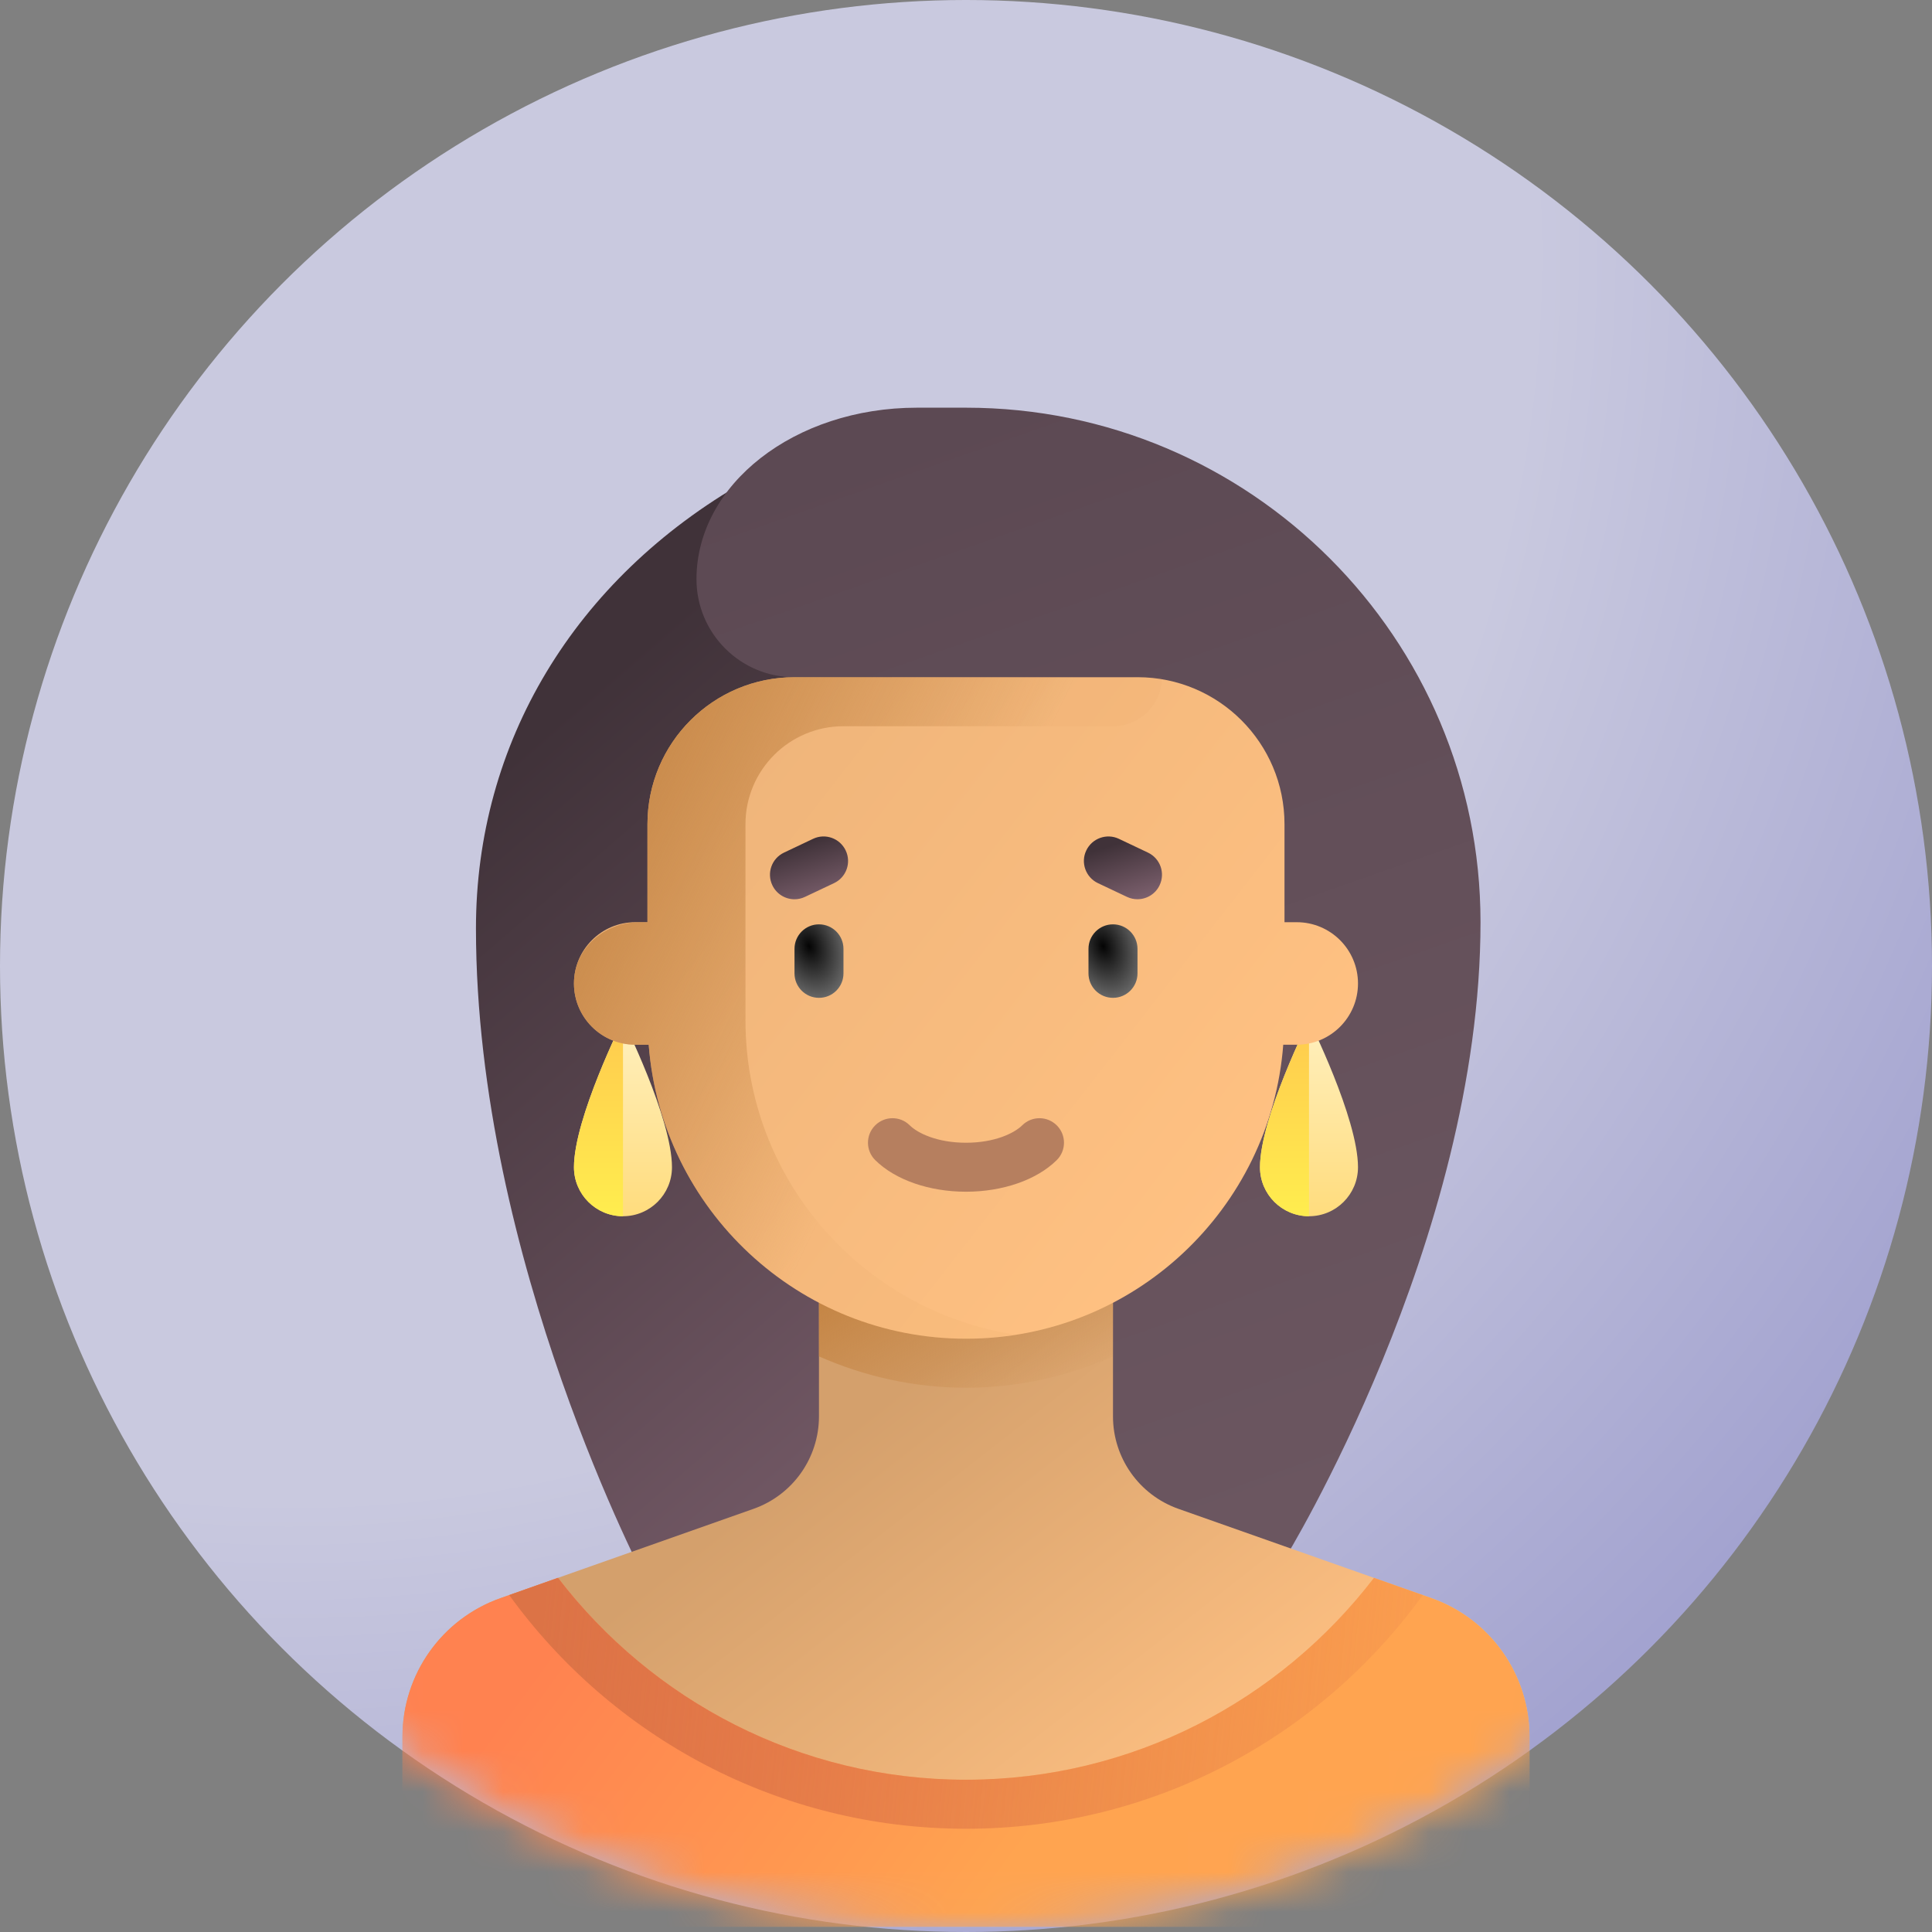 <svg width="48" height="48" viewBox="0 0 48 48" fill="none" xmlns="http://www.w3.org/2000/svg">
<rect x="0" y="0" width="48" height="48" fill="#808080" stroke="none"/>
<circle cx="24" cy="24" r="24" fill="url(#paint0_radial_4736_56914)"/>
<mask id="mask0_4736_56914" style="mask-type:alpha" maskUnits="userSpaceOnUse" x="0" y="0" width="48" height="48">
<circle cx="24" cy="24" r="24" fill="#C4C4C4"/>
</mask>
<g mask="url(#mask0_4736_56914)">
<path d="M16.086 39.348C16.086 39.348 11.825 31.314 11.825 23.065C11.825 18.467 14.26 14.39 18.521 11.956H22.173V39.348H16.086Z" fill="url(#paint1_linear_4736_56914)"/>
<path d="M31.913 38.739C31.913 38.739 36.783 30.826 36.783 22.912C36.782 15.852 31.059 10.129 24 10.129H22.782C19.739 10.129 17.304 12.037 17.304 14.39C17.304 15.735 18.394 16.825 19.738 16.825H22.173V38.739H31.913V38.739Z" fill="url(#paint2_linear_4736_56914)"/>
<path d="M16.695 28.999C16.695 29.672 16.15 30.217 15.478 30.217C14.805 30.217 14.26 29.672 14.26 28.999C14.26 27.782 15.478 25.347 15.478 25.347C15.478 25.347 16.695 27.782 16.695 28.999Z" fill="url(#paint3_linear_4736_56914)"/>
<path d="M15.478 25.347C15.478 25.347 14.26 27.782 14.26 28.999C14.26 29.672 14.805 30.217 15.478 30.217V25.347Z" fill="url(#paint4_linear_4736_56914)"/>
<path d="M33.739 28.999C33.739 29.672 33.194 30.217 32.522 30.217C31.849 30.217 31.304 29.672 31.304 28.999C31.304 27.782 32.522 25.347 32.522 25.347C32.522 25.347 33.739 27.782 33.739 28.999Z" fill="url(#paint5_linear_4736_56914)"/>
<path d="M32.522 25.347C32.522 25.347 31.304 27.782 31.304 28.999C31.304 29.672 31.849 30.217 32.522 30.217V25.347Z" fill="url(#paint6_linear_4736_56914)"/>
<path d="M35.563 39.705L29.276 37.486C28.303 37.142 27.652 36.222 27.652 35.19V32.043H20.347V35.19C20.347 36.222 19.696 37.142 18.723 37.486L12.436 39.705C10.976 40.22 9.999 41.6 9.999 43.149V46.043C9.999 47.052 10.817 47.87 11.825 47.87H36.174C37.182 47.87 38 47.052 38 46.043V43.149C38 41.6 37.023 40.22 35.563 39.705Z" fill="url(#paint7_linear_4736_56914)"/>
<path d="M24 34.478C25.293 34.478 26.528 34.196 27.652 33.699V32.043H20.347V33.699C21.471 34.196 22.706 34.478 24 34.478Z" fill="url(#paint8_linear_4736_56914)"/>
<path d="M32.217 22.912H31.913V20.477C31.913 18.46 30.278 16.825 28.261 16.825H19.739C17.721 16.825 16.086 18.46 16.086 20.477V22.912H15.782C14.942 22.912 14.26 23.594 14.26 24.434C14.26 25.274 14.942 25.956 15.782 25.956H16.117C16.429 30.041 19.835 33.26 24 33.26C28.165 33.26 31.57 30.041 31.882 25.956H32.217C33.058 25.956 33.739 25.274 33.739 24.434C33.739 23.594 33.058 22.912 32.217 22.912Z" fill="url(#paint9_linear_4736_56914)"/>
<path d="M20.347 24.791C20.011 24.791 19.739 24.519 19.739 24.183V23.574C19.739 23.238 20.011 22.965 20.347 22.965C20.684 22.965 20.956 23.238 20.956 23.574V24.183C20.956 24.519 20.684 24.791 20.347 24.791Z" fill="url(#paint10_radial_4736_56914)"/>
<path d="M27.652 24.791C27.315 24.791 27.043 24.519 27.043 24.183V23.574C27.043 23.238 27.315 22.965 27.652 22.965C27.988 22.965 28.261 23.238 28.261 23.574V24.183C28.261 24.519 27.988 24.791 27.652 24.791Z" fill="url(#paint11_radial_4736_56914)"/>
<path d="M24 29.608C23.086 29.608 22.244 29.315 21.746 28.824C21.506 28.587 21.504 28.202 21.74 27.963C21.977 27.723 22.363 27.721 22.601 27.957C22.803 28.157 23.291 28.391 24 28.391C24.708 28.391 25.196 28.157 25.398 27.957C25.637 27.721 26.022 27.723 26.259 27.963C26.495 28.202 26.493 28.587 26.253 28.824C25.756 29.315 24.913 29.608 24 29.608Z" fill="#B67F5F"/>
<path d="M19.739 22.342C19.511 22.342 19.293 22.213 19.189 21.994C19.044 21.69 19.174 21.327 19.478 21.183L20.201 20.84C20.504 20.696 20.867 20.826 21.011 21.13C21.156 21.434 21.026 21.797 20.722 21.941L19.999 22.283C19.915 22.323 19.827 22.342 19.739 22.342Z" fill="url(#paint12_linear_4736_56914)"/>
<path d="M28.26 22.341C28.173 22.341 28.084 22.323 28 22.283L27.277 21.941C26.974 21.797 26.843 21.433 26.988 21.13C27.132 20.826 27.496 20.697 27.798 20.84L28.521 21.183C28.825 21.327 28.955 21.69 28.81 21.994C28.706 22.213 28.488 22.341 28.26 22.341Z" fill="url(#paint13_linear_4736_56914)"/>
<path d="M35.563 39.705L34.136 39.201C31.799 42.246 28.134 44.217 24 44.217C19.865 44.217 16.2 42.246 13.863 39.201L12.436 39.705C10.976 40.22 9.999 41.6 9.999 43.149V46.043C9.999 47.052 10.817 47.87 11.825 47.87H36.174C37.182 47.87 38 47.052 38 46.043V43.149C38 41.6 37.023 40.22 35.563 39.705Z" fill="url(#paint14_linear_4736_56914)"/>
<path d="M24 44.217C19.865 44.217 16.2 42.246 13.863 39.201L12.651 39.629C15.195 43.145 19.328 45.435 24 45.435C28.671 45.435 32.805 43.145 35.348 39.629L34.136 39.201C31.799 42.246 28.134 44.217 24 44.217Z" fill="url(#paint15_linear_4736_56914)"/>
<path d="M16.086 20.477V22.912H15.869C15.073 22.912 14.347 23.485 14.268 24.277C14.177 25.188 14.89 25.956 15.782 25.956H16.117C16.429 30.041 19.835 33.26 24 33.26C24.416 33.26 24.822 33.22 25.221 33.158C21.428 32.572 18.521 29.304 18.521 25.347V20.477C18.521 19.133 19.611 18.043 20.956 18.043H27.652C28.324 18.043 28.869 17.497 28.869 16.825H19.739C17.721 16.825 16.086 18.46 16.086 20.477Z" fill="url(#paint16_linear_4736_56914)"/>
</g>
<defs>
<radialGradient id="paint0_radial_4736_56914" cx="0" cy="0" r="1" gradientUnits="userSpaceOnUse" gradientTransform="translate(7.5 6) rotate(52.431) scale(49.204)">
<stop offset="0.629" stop-color="#C9C9DF"/>
<stop offset="1" stop-color="#A1A1CF"/>
</radialGradient>
<linearGradient id="paint1_linear_4736_56914" x1="12.5" y1="19" x2="28.5" y2="37.5" gradientUnits="userSpaceOnUse">
<stop stop-color="#403239"/>
<stop offset="1" stop-color="#806371"/>
</linearGradient>
<linearGradient id="paint2_linear_4736_56914" x1="21.5" y1="11" x2="31" y2="38" gradientUnits="userSpaceOnUse">
<stop stop-color="#5C4953"/>
<stop offset="1" stop-color="#6B5660"/>
</linearGradient>
<linearGradient id="paint3_linear_4736_56914" x1="15.478" y1="25.347" x2="15.478" y2="30.217" gradientUnits="userSpaceOnUse">
<stop stop-color="#FFF0BF"/>
<stop offset="1" stop-color="#FFDC7D"/>
</linearGradient>
<linearGradient id="paint4_linear_4736_56914" x1="14.869" y1="25.347" x2="14.869" y2="30.217" gradientUnits="userSpaceOnUse">
<stop stop-color="#FFCA4E"/>
<stop offset="1" stop-color="#FFED4E"/>
</linearGradient>
<linearGradient id="paint5_linear_4736_56914" x1="32.522" y1="25.347" x2="32.522" y2="30.217" gradientUnits="userSpaceOnUse">
<stop stop-color="#FFF0BF"/>
<stop offset="1" stop-color="#FFDC7D"/>
</linearGradient>
<linearGradient id="paint6_linear_4736_56914" x1="31.913" y1="25.347" x2="31.913" y2="30.217" gradientUnits="userSpaceOnUse">
<stop stop-color="#FFCA4E"/>
<stop offset="1" stop-color="#FFED4E"/>
</linearGradient>
<linearGradient id="paint7_linear_4736_56914" x1="18.5" y1="37.5" x2="25.575" y2="46.564" gradientUnits="userSpaceOnUse">
<stop stop-color="#D4A06C"/>
<stop offset="1" stop-color="#FABD80"/>
</linearGradient>
<linearGradient id="paint8_linear_4736_56914" x1="20.582" y1="32.389" x2="22.458" y2="36.223" gradientUnits="userSpaceOnUse">
<stop stop-color="#C58646"/>
<stop offset="1" stop-color="#C68748" stop-opacity="0.06"/>
</linearGradient>
<linearGradient id="paint9_linear_4736_56914" x1="15.236" y1="18.695" x2="30.406" y2="30.494" gradientUnits="userSpaceOnUse">
<stop stop-color="#EDB379"/>
<stop offset="1" stop-color="#FFC182"/>
</linearGradient>
<radialGradient id="paint10_radial_4736_56914" cx="0" cy="0" r="1" gradientUnits="userSpaceOnUse" gradientTransform="translate(20.105 23.512) rotate(71.565) scale(1.54 1.027)">
<stop stop-color="#040404"/>
<stop offset="1" stop-color="#767676"/>
</radialGradient>
<radialGradient id="paint11_radial_4736_56914" cx="0" cy="0" r="1" gradientUnits="userSpaceOnUse" gradientTransform="translate(27.409 23.512) rotate(71.565) scale(1.54 1.027)">
<stop stop-color="#040404"/>
<stop offset="1" stop-color="#767676"/>
</radialGradient>
<linearGradient id="paint12_linear_4736_56914" x1="19.256" y1="21.183" x2="19.738" y2="22.712" gradientUnits="userSpaceOnUse">
<stop stop-color="#403239"/>
<stop offset="1" stop-color="#806371"/>
</linearGradient>
<linearGradient id="paint13_linear_4736_56914" x1="27.055" y1="21.183" x2="27.537" y2="22.712" gradientUnits="userSpaceOnUse">
<stop stop-color="#403239"/>
<stop offset="1" stop-color="#806371"/>
</linearGradient>
<linearGradient id="paint14_linear_4736_56914" x1="14" y1="40.5" x2="24" y2="47.87" gradientUnits="userSpaceOnUse">
<stop stop-color="#FF8250"/>
<stop offset="1" stop-color="#FFA450"/>
</linearGradient>
<linearGradient id="paint15_linear_4736_56914" x1="13.5" y1="40" x2="38" y2="42.5" gradientUnits="userSpaceOnUse">
<stop stop-color="#DC7346"/>
<stop offset="1" stop-color="#DC7346" stop-opacity="0.03"/>
</linearGradient>
<linearGradient id="paint16_linear_4736_56914" x1="14.729" y1="19.164" x2="23.625" y2="23.359" gradientUnits="userSpaceOnUse">
<stop stop-color="#C58646"/>
<stop offset="1" stop-color="#C68748" stop-opacity="0.06"/>
</linearGradient>
</defs>
</svg>
